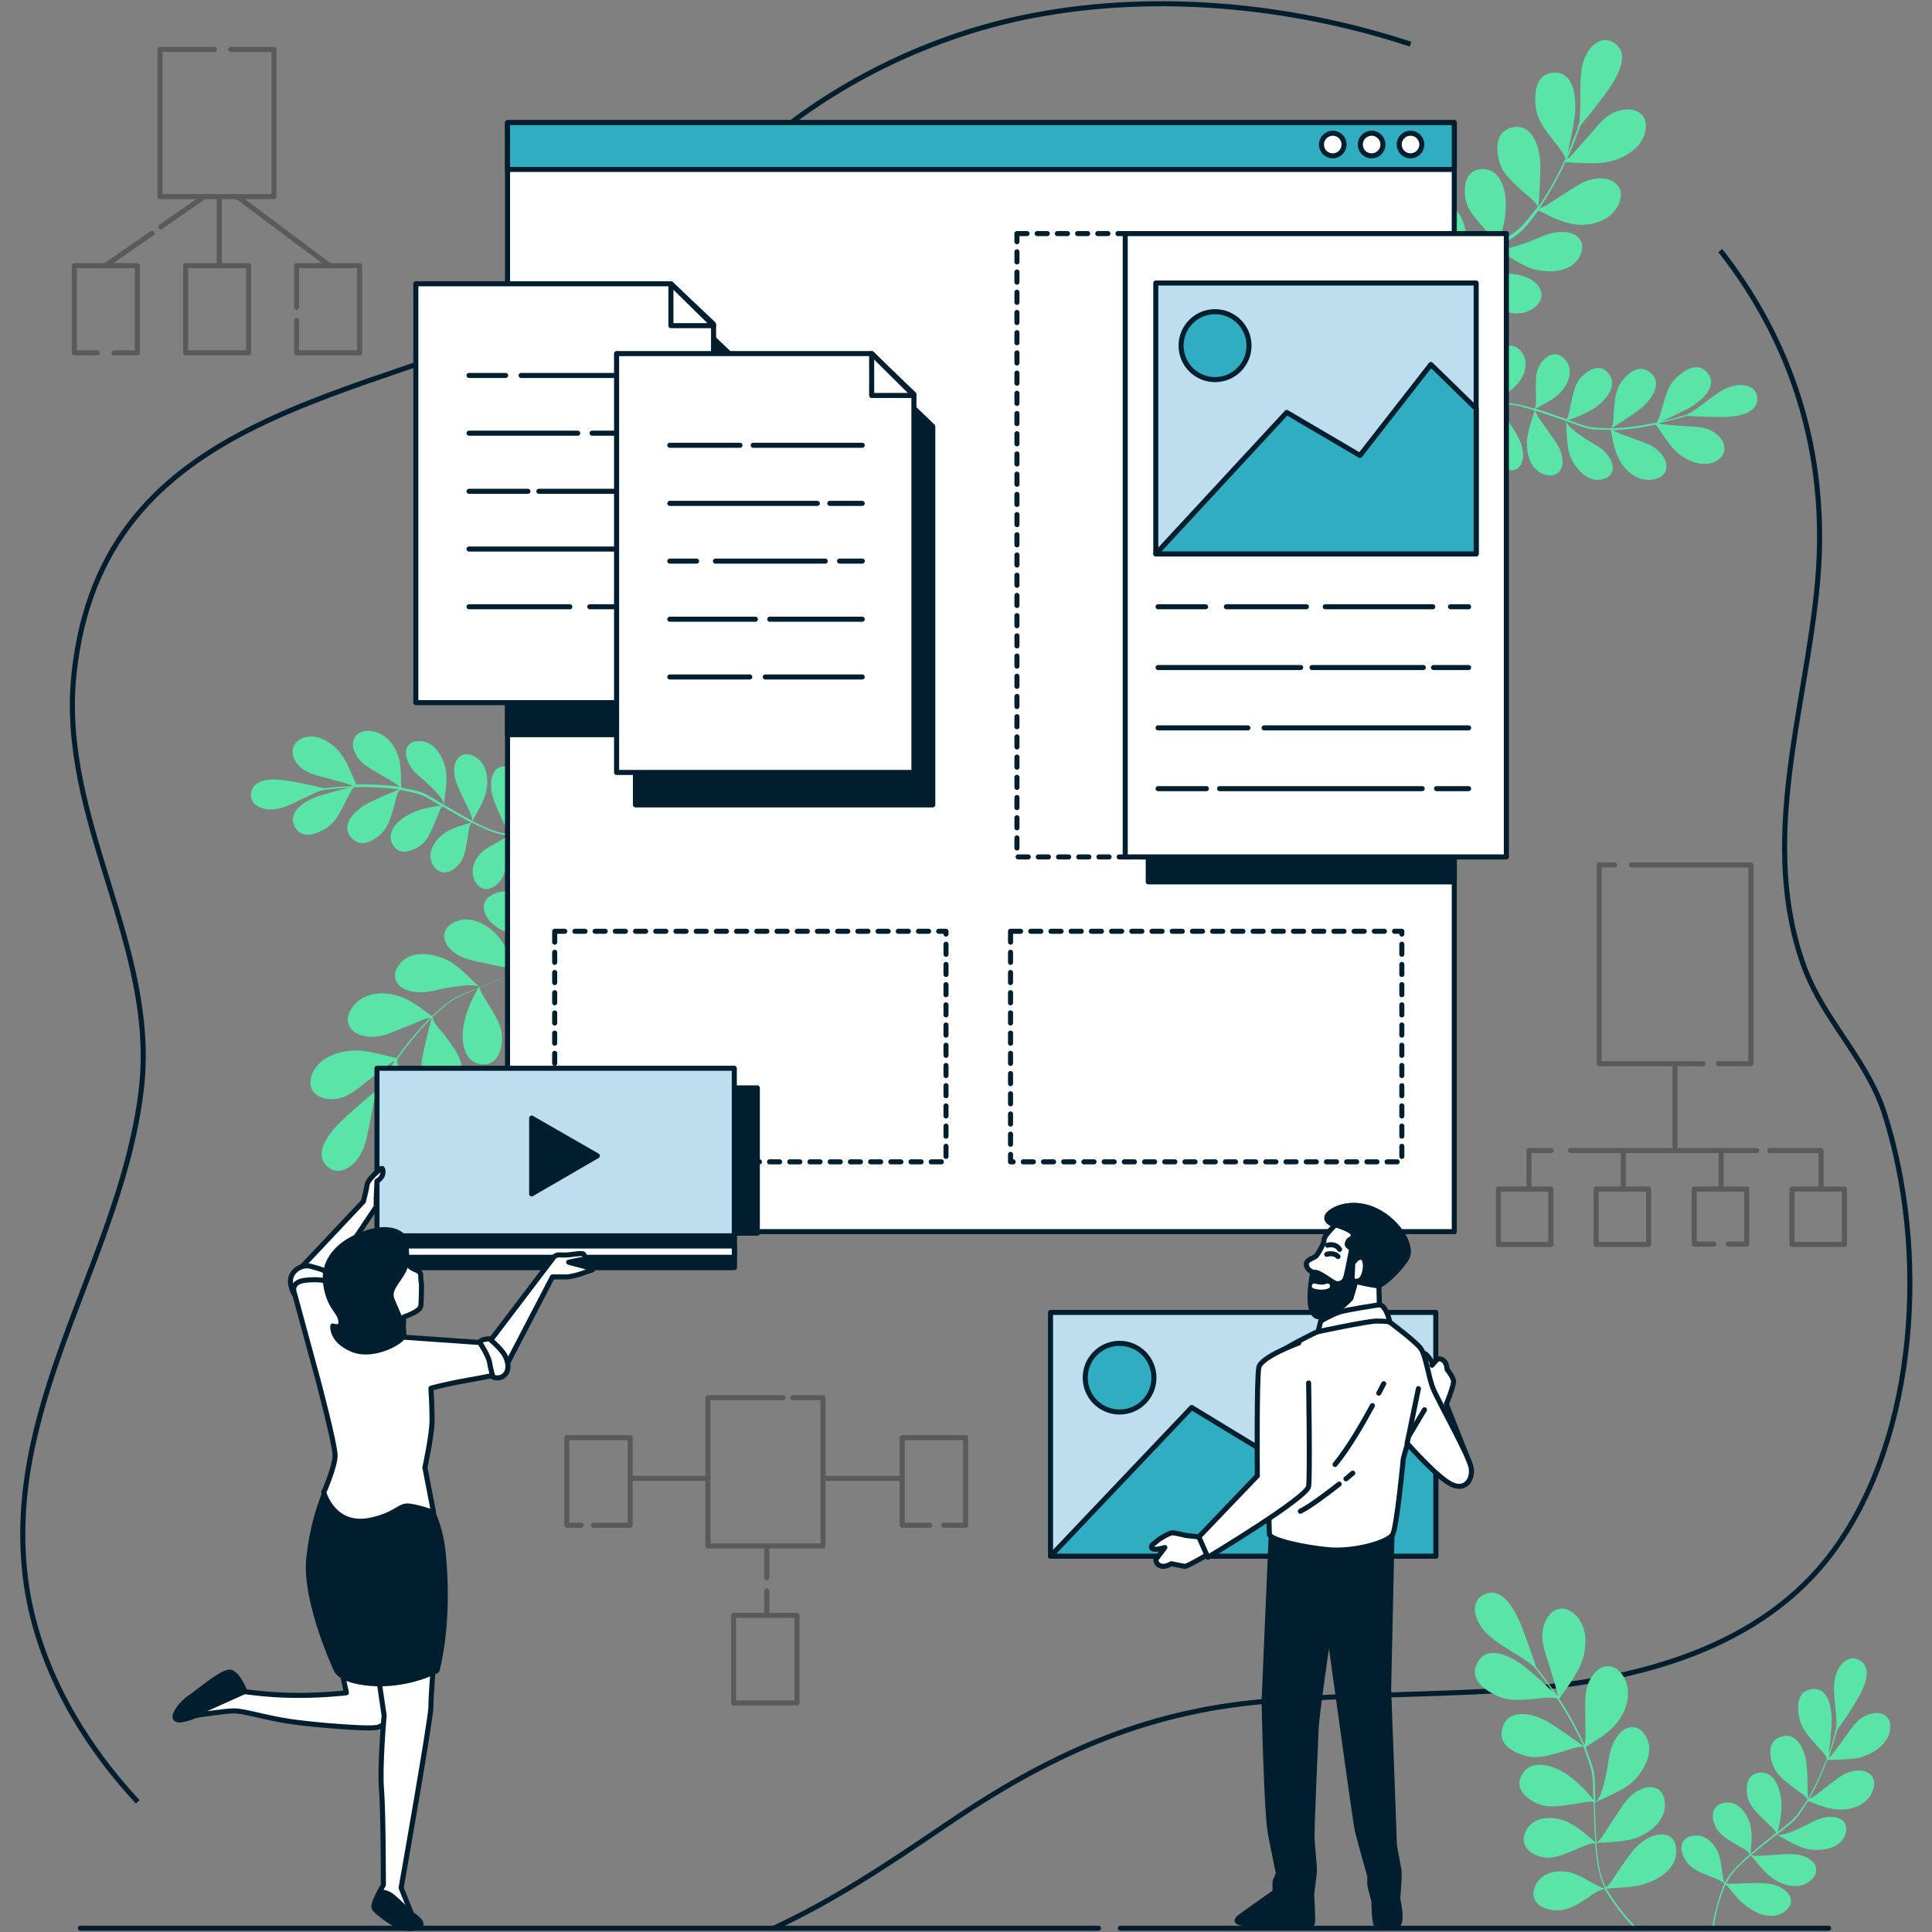<?xml version="1.0" encoding="utf-8"?>
<!-- Generator: Adobe Illustrator 24.0.3, SVG Export Plug-In . SVG Version: 6.00 Build 0)  -->
<svg version="1.1" id="Layer_1" xmlns="http://www.w3.org/2000/svg" xmlns:xlink="http://www.w3.org/1999/xlink" x="0px" y="0px"
	 viewBox="0 0 512 512" style="enable-background:new 0 0 512 512;" xml:space="preserve">
<rect x="0" y="0" width="512" height="512" fill="#808080" stroke="none"/>
<style type="text/css">
	.st0{fill:none;stroke:#001E2D;stroke-width:1.339;stroke-miterlimit:10;}
	.st1{fill:#5AE4A7;}
	.st2{opacity:0.3;}
	.st3{fill:none;stroke:#000000;stroke-width:1.339;stroke-linecap:round;stroke-linejoin:round;stroke-miterlimit:10;}
	.st4{fill:#FFFFFF;stroke:#001E2D;stroke-width:1.339;stroke-linecap:round;stroke-linejoin:round;stroke-miterlimit:10;}
	.st5{fill:#30ADC0;stroke:#001E2D;stroke-width:1.339;stroke-linecap:round;stroke-linejoin:round;stroke-miterlimit:10;}
	
		.st6{fill:none;stroke:#001E2D;stroke-width:1.339;stroke-linecap:round;stroke-linejoin:round;stroke-miterlimit:10;stroke-dasharray:2.678;}
	.st7{fill:none;stroke:#001E2D;stroke-width:1.339;stroke-linecap:round;stroke-linejoin:round;stroke-miterlimit:10;}
	.st8{fill:#BCDEEE;stroke:#001E2D;stroke-width:1.339;stroke-linecap:round;stroke-linejoin:round;stroke-miterlimit:10;}
	.st9{fill:#001E2D;stroke:#001E2D;stroke-width:1.339;stroke-linecap:round;stroke-linejoin:round;stroke-miterlimit:10;}
	.st10{fill:none;stroke:#FFFFFF;stroke-width:1.339;stroke-linecap:round;stroke-linejoin:round;stroke-miterlimit:10;}
</style>
<title></title>
<g>
	<g>
		<path class="st0" d="M205,511c15.9-7.3,30.7-17.2,45.7-27.4c26.9-18.3,52-29.9,84.3-32.7c22.8-2,45.9-1.6,68.8-3.3
			c30-2.3,63-10.7,82-36.5c22.7-30.9,25.1-80.2,13.6-116c-4.2-13.2-14.4-23.2-19.9-35.5c-0.4-0.9-0.7-1.7-1.1-2.6
			c-12.7-33.8,0.3-68.9,3.3-103.1c3-34.7-7.4-64-25.8-87.5"/>
		<path class="st0" d="M373.8,11.7C341.3,1,305.8-1.9,274.4,4c-24.8,4.6-49.4,15.9-69.1,31.9c-19.1,15.3-34.9,35.1-57.2,46
			C97.7,106.4,27,108.1,19.6,178.7c-4,38.5,22.1,71.7,17.9,109.5C32.6,332,1.9,370.2,6.5,416c2.2,22.8,13.9,44.2,30,61.5"/>
	</g>
	<g>
		<path class="st1" d="M78.6,202.2c2.3,3.1,6,3.3,9.8,4.5c0.8,0.2,4.1,1,5.2,1.6c-2.5,0.1-5.2,0.3-7.8,0.6c-2.8-0.7-6.3-1.5-9-1.9
			c-3.8-0.7-9.4-1-10.2,2.9c-0.6,2.9,1.9,4.4,4.6,4.6c3.4,0.2,6.2-1.5,9.6-3.1c0.7-0.3,3.5-1.8,4.7-2c0.2,0,1.2-0.2,1.3-0.2
			c0,0,0.1,0,0.1,0c0,0,0,0,0,0c1.9-0.2,3.8-0.4,5.7-0.5c-2.5,0.6-5.7,1.5-8,2.2c-3.7,1.2-8.9,4.4-6.3,8.5c1.9,3,5.3,1.7,7.6,0.4
			c2.9-1.6,4-4.1,5.6-7.2c0.4-0.7,1.5-3.2,2.3-4c0.1-0.1,0.3,0,0.4,0c0,0,0.1,0,0.2,0.1c0,0,0-0.1,0-0.1c3.5-0.1,7,0.1,10.6,0.5
			c0.3,0,0.5,0.1,0.8,0.1c-2.7,1.1-5.6,2.3-8.1,3.6c-3.3,1.6-7.7,5.6-4.6,9.2c2.3,2.6,5.2,1.2,7.2-0.4c2.5-2,3.1-4.6,4.1-7.8
			c0.2-0.8,0.7-3.6,1.6-4.5c0,0,0.1,0,0.1,0c0,0,0.1,0.1,0.1,0.1c0-0.1,0-0.1,0-0.1c1.8,0.5,3.7,0.7,5.5,1.4
			c1.8,0.7,3.4,1.9,5.1,2.8c-2.4,0.3-4.5,0.7-6.8,1.6c-3.3,1.3-8,4.6-6,8.6c1.5,2.9,4.5,2.1,6.6,0.9c2.7-1.5,3.5-4,4.8-7
			c0.3-0.7,1.1-3.2,1.8-3.9c2.6,1.4,5.1,3,7.7,4.3c-2.4,0.7-4.2,1.1-6.5,2.4c-2.9,1.7-5.8,5.7-3.5,9.1c1.7,2.5,4.3,1.9,6,0.3
			c2.2-1.9,2.4-4.4,3-7.5c0.1-0.7,0.3-3.5,1.1-4.3c3.1,1.5,6,3,9.4,3.4c0,0-0.1,0.1,0,0.1c0,0,0.1-0.1,0.1-0.1c0,0,0.3-0.1,0.2,0
			c-1.9,1.5-3.9,2.2-6.1,3.7c-2.7,1.9-4.8,6.1-2.1,9.3c2,2.3,4.6,0.9,6-0.9c1.8-2.3,1.7-4.5,1.8-7.7c0-0.8-0.2-3.5,0.4-4.4
			c4.1,0,7.9-0.4,11.7-1.3l-0.2-0.4c-3.8,0.9-7.6,1.4-11.6,1.3c1.1-2.3,2.3-4,3.2-6.5c1.2-3.4,1.6-8.8-2.5-10.9
			c-3-1.5-4.8,0.7-5.1,3.3c-0.4,3.3,1,6.1,2.5,9.5c0.3,0.8,1.7,3.3,1.8,4.5c-3.3-0.2-6.3-1.8-9.3-3.3c1.2-2.3,2.2-3.7,3.2-6.4
			c1.3-3.4,1.2-8.8-2.8-10.8c-3-1.5-5,0.5-5.2,3.1c-0.3,3.3,1.4,5.7,2.8,9c0.3,0.8,2,3.7,2,5c-2.5-1.2-4.9-2.8-7.4-4.1
			c-0.1,0.2-0.1,0.4-0.1-0.5c0.1-1.5,0.7-4.4,0.6-7.5c-0.1-3.1-2.4-8.9-7-9c-3.4-0.1-4.4,2.5-3.3,5.1c1.3,3.4,3.8,4.5,6.4,7.2
			c0.7,0.7,3.2,3.1,3.2,4.5c0,0,0,0,0,0c-1.8-1-3.7-2.3-5.6-3.1c-1.9-0.8-3.8-0.9-5.7-1.4c-0.1-2.6,0.1-4.1-0.4-7
			c-0.8-4-4-8.2-8.6-8c-3.4,0.2-4.5,2.9-3.3,5.6c1.5,3.5,4.5,4.4,7.7,6.5c0.7,0.4,3.4,1.8,4.1,2.7c-0.1,0-0.4,0-0.6-0.1
			c-3.6-0.4-7.2-0.6-10.8-0.5c-1.1-2.5-1.6-4.1-3.1-6.7c-2-3.6-6.6-7.1-10.9-5.7C77.2,196.8,76.8,199.7,78.6,202.2z"/>
		<path class="st1" d="M147.7,250.7c2.7-3.5,4.9-7.2,6.7-11.1l-0.3-0.6c-1.8,4.1-4,7.8-6.8,11.4c-1.4-2.8-2.2-5.1-4.1-7.9
			c-2.5-3.7-7.5-8-12.5-5.5c-3.7,1.8-2.8,5.2-0.5,7.5c3,2.9,6.8,3.4,11.2,4.6c1,0.3,4.5,0.8,5.7,1.6c-2.7,3.1-6.4,4.8-10,6.7
			c-1.4-2.9-2.1-4.8-4-7.8c-2.4-3.7-7.8-7.6-12.7-5.2c-3.7,1.8-3.2,5.2-0.8,7.4c3,2.7,6.6,2.8,10.9,3.9c1,0.3,5.1,0.8,6.3,1.7
			c-3,1.5-6.4,2.8-9.5,4.2c0.2,0.2,0.3,0.4-0.5-0.3c-1.4-1.2-3.8-3.9-6.9-6.1c-3.1-2.1-10.5-4.2-14,0.3c-2.6,3.3-0.8,6.2,2.6,7.1
			c4.3,1.1,7.2-0.5,11.8-1.1c1.2-0.1,5.4-0.9,6.8,0.1c0,0,0,0,0,0c-2.3,1.1-5,1.9-7.1,3.2c-2.1,1.3-3.7,3-5.5,4.5
			c-2.6-1.8-3.9-3.1-7.2-4.7c-4.5-2.1-11-2.1-14.1,2.6c-2.3,3.4-0.5,6.5,3.1,7.3c4.5,1,7.6-1.1,12.1-2.7c0.9-0.3,4.2-2,5.6-2.1
			c-0.1,0.1-0.3,0.3-0.5,0.5c-3,3.2-5.9,6.6-8.4,10.2c-3.3-0.7-5.2-1.4-8.9-1.9c-5.1-0.6-11.9,1.3-13.6,6.5
			c-1.3,3.8,1.3,6.2,5.1,6.3c4.7,0.1,7.7-3.5,11.6-6.3c0.8-0.6,4-3.3,5.3-3.9c-1.7,2.6-3.5,5.3-5.1,8.1c-2.7,2.2-6.1,5.1-8.5,7.4
			c-3.5,3.3-7.9,8.5-4.6,12.2c2.5,2.7,5.7,1.4,7.9-1.1c2.7-3.2,3.1-7.2,4-11.7c0.2-0.9,0.8-4.8,1.5-6.2c0.1-0.2,0.7-1.3,0.8-1.5
			c0,0,0-0.1,0-0.1c0,0,0,0,0,0c1.2-2,2.4-4,3.7-5.9c-1.3,2.9-2.7,6.7-3.6,9.5c-1.5,4.5-2.1,12,3.8,12.4c4.4,0.3,5.5-3.9,5.9-7.2
			c0.5-4.1-1.1-6.9-3-10.8c-0.4-0.9-2.1-3.8-2.2-5.2c0-0.1,0.2-0.3,0.2-0.4c0,0,0.1-0.1,0.2-0.1c0,0-0.1-0.1-0.1-0.1
			c2.5-3.5,5.2-6.8,8.2-10c0.2-0.2,0.5-0.5,0.7-0.7c-0.9,3.4-1.8,7.1-2.5,10.6c-0.8,4.4-0.1,11.6,5.7,11.2c4.3-0.3,5-4.2,4.9-7.4
			c-0.1-3.9-2.2-6.4-4.7-9.8c-0.6-0.8-3.1-3.3-3.2-4.8c0,0,0-0.1,0.1-0.1c0,0,0.1,0,0.2,0c0-0.1-0.1-0.1-0.1-0.1
			c1.8-1.4,3.4-3.2,5.4-4.4c2-1.2,4.4-2,6.5-3c-1.5,2.6-2.6,5-3.4,7.9c-1.2,4.2-1.3,11.3,4,12.2c4,0.6,5.4-2.8,5.7-5.8
			c0.4-3.7-1.4-6.4-3.4-9.8c-0.4-0.8-2.3-3.4-2.5-4.6c3.2-1.5,6.6-2.8,9.8-4.4c-1,2.9-1.9,4.9-2.3,8.1c-0.5,4.1,1.3,9.9,6.4,10.2
			c3.7,0.2,5-2.8,4.7-5.7c-0.3-3.6-2.5-5.6-5.1-8.4c-0.6-0.7-3.2-2.9-3.5-4.2c3.7-1.9,7.3-3.7,10.2-6.8c0,0,0,0.1,0.1,0.1
			c0,0,0-0.1,0-0.1C147.5,250.9,147.6,250.5,147.7,250.7c0,3.1-0.8,5.4-0.9,8.8c-0.1,4,2.5,9.2,7.6,8.9c3.8-0.3,4.3-3.9,3.5-6.6
			c-1-3.4-3.2-5-6.2-7.4C150.9,253.7,148.1,252,147.7,250.7z"/>
	</g>
	<g>
		<path class="st1" d="M455.3,115.4c-2.8-2.7-6.5-2.2-10.4-2.6c-0.8-0.1-4.2-0.2-5.4-0.6c2.5-0.6,5.1-1.2,7.5-2
			c2.9,0.2,6.5,0.3,9.2,0.3c3.9,0,9.4-0.7,9.5-4.7c0-3-2.6-4-5.3-3.7c-3.4,0.4-5.9,2.6-8.9,4.8c-0.6,0.4-3.1,2.4-4.3,2.9
			c-0.2,0.1-1.1,0.4-1.3,0.4c0,0,0,0-0.1,0c0,0,0,0,0,0c-1.8,0.6-3.7,1.1-5.5,1.5c2.3-1,5.3-2.5,7.4-3.6c3.4-1.9,7.9-6,4.6-9.5
			c-2.4-2.6-5.5-0.7-7.5,1c-2.6,2.1-3.2,4.7-4.2,8.1c-0.2,0.7-0.9,3.4-1.6,4.3c-0.1,0.1-0.3,0.1-0.4,0.1c0,0-0.1,0-0.2-0.1
			c0,0,0,0.1,0,0.1c-3.4,0.7-6.9,1.2-10.5,1.4c-0.3,0-0.6,0-0.8,0c2.5-1.6,5.1-3.3,7.4-5c2.9-2.2,6.5-6.9,2.8-9.8
			c-2.7-2.2-5.3-0.2-7,1.7c-2.1,2.4-2.3,5-2.6,8.4c-0.1,0.8,0,3.7-0.7,4.7c0,0-0.1,0-0.1,0c0,0-0.1-0.1-0.1-0.1c0,0.1,0,0.1,0,0.1
			c-1.9-0.1-3.8,0-5.7-0.4c-1.9-0.4-3.7-1.2-5.5-1.8c2.3-0.7,4.3-1.6,6.4-2.8c3-1.8,7.1-6,4.3-9.5c-2-2.6-4.8-1.3-6.6,0.3
			c-2.3,2-2.7,4.6-3.4,7.7c-0.2,0.7-0.5,3.3-1.1,4.1c-2.8-0.9-5.5-2-8.3-2.8c2.2-1.2,3.9-1.9,5.9-3.6c2.6-2.2,4.7-6.6,1.8-9.6
			c-2.1-2.2-4.5-1.1-6,0.8c-1.8,2.3-1.6,4.7-1.6,7.9c0,0.8,0.3,3.5-0.3,4.5c-3.3-0.9-6.4-1.8-9.8-1.6c0,0,0-0.1,0-0.1
			c0,0,0,0.1,0,0.1c0,0-0.3,0.1-0.2,0c1.6-1.8,3.4-2.8,5.3-4.8c2.3-2.4,3.6-6.9,0.4-9.5c-2.4-1.9-4.7,0-5.8,2
			c-1.3,2.6-0.9,4.8-0.4,7.9c0.1,0.8,0.8,3.4,0.4,4.4c-4,0.7-7.7,1.8-11.3,3.4l0.2,0.3c3.6-1.6,7.2-2.7,11.2-3.3
			c-0.7,2.4-1.5,4.3-1.9,7c-0.6,3.6,0.1,8.9,4.4,10.3c3.2,1,4.6-1.6,4.4-4.2c-0.2-3.4-2.1-5.8-4.1-8.9c-0.5-0.7-2.3-3-2.5-4.1
			c3.3-0.4,6.5,0.6,9.7,1.6c-0.8,2.5-1.4,4.1-1.9,6.9c-0.6,3.5,0.4,8.9,4.7,10.1c3.2,1,4.8-1.4,4.6-4c-0.3-3.3-2.4-5.3-4.4-8.4
			c-0.5-0.7-2.6-3.3-2.8-4.6c2.6,0.8,5.4,1.9,8,2.7c0-0.2,0-0.4,0.1,0.5c0.2,1.5,0.1,4.5,0.7,7.5c0.7,3,4,8.3,8.5,7.6
			c3.4-0.5,3.9-3.2,2.4-5.7c-1.9-3.1-4.6-3.7-7.6-5.9c-0.8-0.6-3.7-2.5-4-3.9c0,0,0,0,0,0c2,0.6,4.1,1.6,6.1,2
			c2,0.4,3.9,0.2,5.8,0.3c0.5,2.5,0.6,4.1,1.7,6.8c1.5,3.8,5.4,7.3,9.9,6.3c3.3-0.8,3.9-3.6,2.2-6.1c-2.1-3.1-5.2-3.6-8.7-5
			c-0.7-0.3-3.6-1.2-4.5-1.9c0.1,0,0.4,0,0.6,0c3.6-0.2,7.2-0.7,10.7-1.5c1.6,2.2,2.4,3.7,4.3,6c2.7,3.2,7.8,5.8,11.7,3.7
			C457.8,120.4,457.5,117.5,455.3,115.4z"/>
		<path class="st1" d="M378.6,80.3c-2,4-3.5,7.9-4.6,12.1l0.4,0.5c1-4.3,2.6-8.4,4.7-12.4c1.9,2.5,3.1,4.6,5.4,7
			c3.1,3.2,8.8,6.5,13.3,3.2c3.3-2.5,1.8-5.6-0.9-7.4c-3.4-2.3-7.3-2.2-11.8-2.5c-1-0.1-4.6,0-5.9-0.5c2.1-3.5,5.4-5.9,8.6-8.4
			c1.9,2.6,2.9,4.4,5.3,6.9c3,3.2,9,6.1,13.4,2.8c3.3-2.4,2.2-5.7-0.6-7.4c-3.5-2.1-7-1.6-11.4-1.8c-1.1-0.1-5.2,0.1-6.6-0.6
			c2.7-2,5.7-3.9,8.6-5.9c-0.2-0.2-0.4-0.3,0.5,0.2c1.6,0.9,4.5,3.2,7.9,4.7c3.4,1.5,11.1,2.2,13.7-2.8c1.9-3.7-0.3-6.2-3.8-6.5
			c-4.4-0.3-7,1.8-11.4,3.2c-1.2,0.4-5.1,1.8-6.7,1.1c0,0,0,0,0,0c2-1.5,4.6-2.8,6.4-4.5c1.9-1.7,3.1-3.7,4.6-5.5
			c2.9,1.3,4.4,2.4,7.9,3.3c4.8,1.3,11.2,0,13.4-5.1c1.7-3.8-0.7-6.5-4.4-6.7c-4.6-0.2-7.3,2.5-11.4,4.9c-0.8,0.5-3.8,2.7-5.2,3
			c0.1-0.1,0.3-0.4,0.4-0.6c2.4-3.7,4.6-7.6,6.4-11.6c3.4,0.1,5.4,0.4,9.1,0.2c5.1-0.3,11.4-3.4,12.2-8.8c0.6-4-2.4-5.9-6.1-5.3
			c-4.7,0.8-6.9,4.8-10.2,8.3c-0.7,0.7-3.3,4-4.5,4.8c1.2-2.8,2.5-5.9,3.5-8.9c2.3-2.7,5-6.2,7-8.9c2.8-3.9,6.2-9.8,2.3-12.8
			c-2.9-2.2-5.9-0.4-7.5,2.5c-2.1,3.6-1.7,7.7-1.8,12.2c0,0.9,0,4.8-0.3,6.3c-0.1,0.2-0.5,1.4-0.5,1.6c0,0,0,0.1,0,0.1c0,0,0,0,0,0
			c-0.8,2.2-1.7,4.4-2.6,6.5c0.7-3,1.5-7.1,1.9-10c0.6-4.7-0.1-12.2-5.9-11.5c-4.3,0.5-4.7,4.9-4.5,8.1c0.2,4.1,2.3,6.6,4.9,10
			c0.6,0.8,2.8,3.4,3.1,4.7c0,0.1-0.1,0.4-0.2,0.4c0,0-0.1,0.1-0.2,0.1c0.1,0,0.1,0,0.1,0c-1.8,3.9-3.9,7.7-6.3,11.3
			c-0.2,0.3-0.4,0.6-0.6,0.8c0.3-3.6,0.5-7.4,0.5-10.9c0-4.5-2-11.4-7.6-10c-4.1,1.1-4.1,5.1-3.5,8.1c0.8,3.9,3.3,5.9,6.4,8.8
			c0.7,0.7,3.6,2.7,4,4.1c0,0,0,0.1,0,0.1c0,0-0.1,0-0.2,0c0,0,0.1,0.1,0.1,0.1c-1.5,1.7-2.8,3.7-4.5,5.3c-1.7,1.6-3.9,2.7-5.8,4.1
			c1-2.8,1.6-5.4,1.9-8.4c0.4-4.3-0.7-11.3-6.2-11.2c-4,0.1-4.8,3.7-4.6,6.7c0.3,3.8,2.5,6,5.1,9c0.6,0.7,2.9,2.9,3.3,4.1
			c-2.9,2.1-6,4-8.9,6.1c0.5-3,1-5.2,0.8-8.4c-0.2-4.1-3.1-9.5-8.1-8.8c-3.7,0.5-4.4,3.7-3.6,6.4c0.9,3.5,3.5,5,6.6,7.3
			c0.7,0.6,3.7,2.3,4.2,3.6c-3.3,2.6-6.5,5-8.8,8.5c0,0-0.1-0.1-0.1-0.1c0,0,0,0.1,0.1,0.1C378.8,80,378.7,80.4,378.6,80.3
			c-0.6-3-0.2-5.5-0.7-8.8c-0.6-4-4.1-8.6-9.1-7.4c-3.7,0.9-3.5,4.6-2.3,7.1c1.6,3.2,4,4.3,7.5,6.1C374.9,77.8,378,79.1,378.6,80.3z
			"/>
	</g>
	<g>
		<path class="st1" d="M495.7,454.2c-3.8,1-5.3,4.4-7.7,7.5c-0.5,0.6-2.4,3.5-3.4,4.2c0.8-2.4,1.6-4.9,2.3-7.5
			c1.7-2.3,3.7-5.3,5.1-7.7c2-3.3,4.4-8.4,1-10.6c-2.5-1.6-4.8,0.1-6,2.6c-1.5,3.1-0.9,6.3-0.6,10c0.1,0.7,0.4,3.9,0.2,5.2
			c0,0.2-0.3,1.2-0.3,1.3c0,0,0,0,0,0.1c0,0,0,0,0,0c-0.5,1.8-1,3.7-1.7,5.5c0.4-2.5,0.7-5.8,0.8-8.2c0.2-3.9-0.9-9.9-5.6-8.9
			c-3.5,0.7-3.5,4.3-3.1,6.9c0.5,3.3,2.3,5.2,4.6,7.8c0.5,0.6,2.5,2.5,2.8,3.6c0,0.1-0.1,0.3-0.1,0.4c0,0-0.1,0.1-0.2,0.1
			c0,0,0.1,0,0.1,0c-1.2,3.3-2.7,6.5-4.4,9.6c-0.1,0.2-0.3,0.5-0.4,0.7c0-2.9-0.1-6-0.3-8.9c-0.3-3.7-2.4-9.2-6.9-7.6
			c-3.3,1.1-3,4.4-2.3,6.8c0.9,3.1,3.1,4.6,5.8,6.7c0.6,0.5,3.1,2,3.6,3.1c0,0,0,0.1,0,0.1c0,0-0.1,0-0.2,0c0,0,0.1,0.1,0.1,0.1
			c-1.1,1.5-2,3.2-3.3,4.6c-1.3,1.4-3,2.5-4.5,3.8c0.6-2.4,1-4.5,1-7c0-3.5-1.4-9.2-5.8-8.7c-3.3,0.3-3.6,3.4-3.3,5.8
			c0.5,3,2.5,4.7,4.8,7c0.5,0.5,2.5,2.2,2.9,3.1c-2.2,1.9-4.6,3.6-6.8,5.6c0.2-2.5,0.5-4.3,0.1-6.9c-0.5-3.3-3.2-7.5-7.2-6.6
			c-3,0.6-3.3,3.3-2.5,5.5c1,2.8,3.2,3.9,5.8,5.5c0.6,0.4,3.2,1.6,3.6,2.6c-2.5,2.3-5,4.5-6.6,7.5c0,0-0.1-0.1-0.1-0.1
			c0,0,0,0.1,0.1,0.1c0,0,0,0.3-0.1,0.2c-0.7-2.3-0.6-4.4-1.3-7c-0.8-3.2-3.9-6.7-7.9-5.4c-2.9,1-2.5,4-1.3,6
			c1.5,2.5,3.6,3.3,6.5,4.5c0.7,0.3,3.3,1.1,3.9,2c-1.5,3.8-2.5,7.5-3.1,11.4l0.4,0c0.5-3.9,1.5-7.5,3.1-11.3
			c1.7,1.9,2.8,3.6,4.9,5.3c2.7,2.4,7.6,4.7,11.1,1.7c2.5-2.2,1.1-4.7-1.2-6c-2.9-1.6-6.1-1.3-9.8-1.2c-0.8,0-3.7,0.3-4.8,0
			c1.4-3,4-5.2,6.5-7.4c1.7,2,2.7,3.4,4.8,5.3c2.7,2.4,7.7,4.3,11.1,1.3c2.5-2.2,1.4-4.8-1-6c-3-1.5-5.8-0.8-9.4-0.7
			c-0.9,0-4.2,0.5-5.4,0c2.1-1.8,4.4-3.6,6.6-5.3c-0.2-0.1-0.3-0.2,0.5,0.1c1.3,0.6,3.8,2.3,6.7,3.3c2.9,1,9.2,1,11-3.2
			c1.3-3.1-0.7-5-3.6-5c-3.6,0-5.6,1.9-9,3.3c-0.9,0.4-4,1.8-5.4,1.4c0,0,0,0,0,0c1.6-1.4,3.5-2.6,4.9-4.1c1.4-1.5,2.2-3.2,3.4-4.8
			c2.4,0.9,3.8,1.6,6.6,2.1c4,0.7,9.1-0.7,10.6-5.1c1.1-3.2-1-5.2-4-5.1c-3.8,0.2-5.8,2.5-8.9,4.7c-0.6,0.5-2.9,2.5-4,2.8
			c0-0.1,0.2-0.3,0.3-0.5c1.7-3.2,3.2-6.5,4.4-9.8c2.7-0.1,4.4,0,7.4-0.4c4.1-0.6,9.1-3.6,9.3-8
			C501.2,454.7,498.7,453.4,495.7,454.2z"/>
		<path class="st1" d="M425.3,500.7c2.3,3.8,4.9,7.2,7.9,10.3l0.6,0c-3.1-3.2-5.8-6.6-8.1-10.5c3.1-0.3,5.6-0.2,8.8-0.9
			c4.4-1,10.2-4.1,9.7-9.6c-0.3-4.1-3.8-4.5-6.8-3.2c-3.8,1.7-5.7,5-8.3,8.7c-0.6,0.8-2.4,3.9-3.5,4.7c-1.9-3.6-2.2-7.7-2.6-11.8
			c3.2-0.2,5.3-0.2,8.7-0.8c4.3-0.9,9.9-4.4,9.5-9.9c-0.3-4.1-3.7-4.9-6.6-3.4c-3.7,1.8-5,5.1-7.6,8.7c-0.6,0.9-2.6,4.5-3.9,5.3
			c-0.3-3.4-0.3-6.9-0.5-10.4c-0.3,0.1-0.5,0.1,0.5-0.4c1.6-0.9,5.1-2.1,8.2-4.2c3.1-2.1,7.7-8.3,4.9-13.1c-2.1-3.6-5.4-3-7.5-0.2
			c-2.6,3.6-2.2,6.9-3.3,11.3c-0.3,1.2-1.2,5.3-2.6,6.3c0,0,0,0,0,0c-0.2-2.5,0-5.4-0.4-7.8c-0.4-2.4-1.5-4.5-2.2-6.8
			c2.6-1.8,4.4-2.5,7-5c3.6-3.4,5.9-9.5,2.8-14.1c-2.4-3.4-5.9-2.9-8,0.2c-2.6,3.8-1.7,7.5-1.9,12.2c0,1,0.3,4.6-0.2,6
			c-0.1-0.1-0.2-0.4-0.3-0.6c-1.9-4-4-7.9-6.4-11.5c1.9-2.8,3.2-4.3,5-7.6c2.5-4.5,3.1-11.5-1.1-15c-3.1-2.6-6.3-1.1-7.7,2.4
			c-1.8,4.4,0.4,8.4,1.7,13.1c0.3,0.9,1.6,4.9,1.7,6.4c-1.8-2.5-3.7-5.2-5.7-7.7c-1.1-3.4-2.6-7.5-3.8-10.7c-1.8-4.4-5-10.5-9.6-8.7
			c-3.4,1.3-3.4,4.8-1.8,7.7c2,3.7,5.6,5.5,9.4,8c0.8,0.5,4.1,2.5,5.2,3.6c0.2,0.2,0.9,1.1,1.1,1.3c0,0,0,0,0,0.1c0,0,0,0,0,0
			c1.5,1.8,2.9,3.7,4.2,5.6c-2.2-2.2-5.2-5-7.5-6.8c-3.7-3-10.4-6.4-12.9-1c-1.9,4,1.6,6.6,4.5,8.1c3.6,2,6.8,1.5,11.1,1.2
			c1-0.1,4.3-0.6,5.6-0.1c0.1,0,0.3,0.3,0.3,0.4c0,0,0,0.1,0,0.2c0,0,0.1-0.1,0.1-0.1c2.3,3.6,4.4,7.4,6.3,11.3
			c0.1,0.3,0.3,0.6,0.4,0.9c-2.9-2.1-6-4.3-9-6.2c-3.8-2.4-10.8-4.3-12.5,1.2c-1.3,4.1,2.1,6.2,5.1,7.2c3.7,1.4,6.8,0.3,10.8-0.8
			c1-0.3,4.2-1.6,5.6-1.2c0,0,0.1,0,0.1,0.1c0,0,0,0.1-0.1,0.2c0.1,0,0.1,0,0.1,0c0.7,2.2,1.7,4.3,2.1,6.6c0.4,2.3,0.2,4.8,0.4,7.1
			c-1.9-2.4-3.7-4.2-6.1-6.1c-3.4-2.6-10-5.4-12.8-0.7c-2.1,3.4,0.6,6,3.3,7.4c3.3,1.8,6.4,1,10.4,0.5c0.9-0.1,4-0.9,5.2-0.6
			c0.2,3.6,0.2,7.2,0.5,10.8c-2.3-2-3.9-3.6-6.7-5.1c-3.6-2-9.7-2.4-11.8,2.2c-1.6,3.4,0.8,5.6,3.5,6.5c3.5,1.1,6.1-0.3,9.7-1.7
			c0.9-0.3,3.9-1.9,5.2-1.7c0.4,4.2,0.8,8.2,2.6,11.9c0,0-0.1,0-0.1,0c0,0,0.1,0,0.1,0c0,0,0.3,0.3,0.1,0.2c-2.8-1-4.7-2.6-7.8-3.9
			c-3.7-1.5-9.5-1.1-11,3.8c-1.1,3.6,2.1,5.4,4.9,5.7c3.6,0.4,5.8-1.1,9.1-3.1C421.3,502.5,423.9,500.6,425.3,500.7z"/>
	</g>
	<g class="st2">
		<polyline class="st3" points="432.3,229.2 464,229.2 464,281.9 455.4,281.9 		"/>
		<polyline class="st3" points="451.3,281.9 423.8,281.9 423.8,229.2 427.9,229.2 		"/>
		<line class="st3" x1="443.9" y1="282.8" x2="443.9" y2="303.8"/>
		<polyline class="st3" points="469,304.9 482.6,304.9 482.6,314.9 		"/>
		<line class="st3" x1="416.2" y1="304.9" x2="465.5" y2="304.9"/>
		<polyline class="st3" points="405.2,314.7 405.2,304.9 411.1,304.9 		"/>
		<rect x="397.1" y="315.1" class="st3" width="13.9" height="14.7"/>
		<rect x="423" y="315.1" class="st3" width="13.9" height="14.7"/>
		<polyline class="st3" points="454.2,329.7 449,329.7 449,315.1 462.9,315.1 462.9,329.7 458,329.7 		"/>
		<rect x="474.9" y="315.1" class="st3" width="13.9" height="14.7"/>
		<line class="st3" x1="430.2" y1="314.4" x2="430.2" y2="304.9"/>
		<line class="st3" x1="456.1" y1="314.4" x2="456.1" y2="304.9"/>
	</g>
	<g class="st2">
		<polyline class="st3" points="61.2,13.1 72.6,13.1 72.6,52.1 42.4,52.1 42.4,13.1 56.8,13.1 		"/>
		<g>
			<polyline class="st3" points="25.8,93.5 19.7,93.5 19.7,70.4 36.4,70.4 36.4,93.5 30.2,93.5 			"/>
			<rect x="49.2" y="70.4" class="st3" width="16.7" height="23.1"/>
			<polyline class="st3" points="78.6,81.4 78.6,70.4 95.3,70.4 95.3,93.5 78.6,93.5 78.6,84.9 			"/>
		</g>
		<line class="st3" x1="40.3" y1="61.8" x2="27.9" y2="70.4"/>
		<line class="st3" x1="54" y1="52.2" x2="42.6" y2="60.1"/>
		<line class="st3" x1="58.1" y1="52.9" x2="58.1" y2="69.6"/>
		<line class="st3" x1="63" y1="52.2" x2="87.5" y2="70.5"/>
	</g>
	<g class="st2">
		<polyline class="st3" points="210.1,370.4 218.1,370.4 218.1,409.7 187.6,409.7 187.6,370.4 207.5,370.4 		"/>
		<polyline class="st3" points="154,404.2 150.2,404.2 150.2,381 167,381 167,404.2 157.3,404.2 		"/>
		<rect x="194.4" y="428.1" class="st3" width="16.8" height="23.2"/>
		<polyline class="st3" points="246.4,404.2 239.1,404.2 239.1,381 255.9,381 255.9,404.2 250.1,404.2 		"/>
		<line class="st3" x1="187.7" y1="391.8" x2="167.8" y2="391.8"/>
		<line class="st3" x1="238.5" y1="391.8" x2="218.6" y2="391.8"/>
		<line class="st3" x1="203.2" y1="421.6" x2="203.2" y2="427.8"/>
		<line class="st3" x1="203.2" y1="410.2" x2="203.2" y2="418.1"/>
	</g>
	<g>
		<rect x="134.5" y="32.5" class="st4" width="250.9" height="293.9"/>
		<g>
			<rect x="134.5" y="32.5" class="st5" width="250.9" height="12.4"/>
			<path class="st4" d="M356.2,38.3c0-1.6-1.3-3-3-3c-1.6,0-3,1.3-3,3s1.3,3,3,3C354.9,41.3,356.2,39.9,356.2,38.3z"/>
			<path class="st4" d="M366.5,38.3c0-1.6-1.3-3-3-3c-1.6,0-3,1.3-3,3s1.3,3,3,3C365.2,41.3,366.5,39.9,366.5,38.3z"/>
			<circle class="st4" cx="373.8" cy="38.3" r="3"/>
		</g>
		<g>
			<rect x="147" y="246.8" class="st6" width="103.7" height="61.1"/>
			<rect x="267.8" y="246.8" class="st6" width="103.7" height="61.1"/>
			<rect x="269.5" y="61.9" class="st6" width="101" height="165.2"/>
		</g>
	</g>
	<g>
		<line class="st7" x1="296.9" y1="511" x2="484.6" y2="511"/>
		<line class="st7" x1="21.3" y1="511" x2="291.1" y2="511"/>
	</g>
	<g>
		<g>
			<rect x="278.4" y="347.8" class="st8" width="102.1" height="64.6"/>
			<ellipse class="st5" cx="296.7" cy="365.1" rx="9.1" ry="9.1"/>
			<polygon class="st5" points="380.5,379.7 360.4,362.1 338.5,386.8 315.8,373 278.4,412.4 380.5,412.4 			"/>
		</g>
		<g>
			<path class="st4" d="M380.9,360.2c0,0,1.1-0.4,1.9,0.6c0.7,0.9,0.7,2.1,0.7,2.1s1.5,1.9,1.7,3c0.2,1.1-1.9,6.2-1.9,6.2l5.2,13.2
				l-7.3-12.5c0,0-3.4-6-3.7-6.9c-0.4-0.9-0.4-4.1-0.4-5c0-0.9-0.2-3,0.9-1.9c1.1,1.1,1.5,2.1,1.5,2.1v0.7L380.9,360.2z"/>
			<path class="st4" d="M317.7,407.3l-3.5-0.4c0,0-2.8-0.7-3.5-0.7c-0.7,0-3.4,1.5-4.1,2.2c-0.7,0.7-1.9,1.1-1.3,1.9
				c0.6,0.7,3.4-0.2,3.4-0.2l-2.4,3.2c0,0,0,1.3,1.3,1.7c1.3,0.4,2.8-0.6,2.8-0.6s3,0.6,3.5,0.7c0.6,0.2,7.1-3.7,7.1-3.7
				L317.7,407.3z"/>
			<path class="st9" d="M336.9,406.4l-1.9,44.5c0,0,0.6,29.6,1.7,35.2c1.1,5.6,2.1,10.4,2.1,10.4l-0.9,2.1v2.8c0,0-6.7,4.7-8.2,5.8
				c-1.5,1.1-2.4,1.7-1.5,2.2c0.9,0.6,13.4,1.3,15.7,1.3s3.7-0.2,3.9-1.1c0.2-0.9-0.2-7.6-0.2-7.6s0.6-4.5,0.7-5.8
				c0.2-1.3-0.6-6.7-0.6-9.9c0-3.2,0.9-24.6,1.1-28.5c0.2-3.9,3.4-25.7,3.4-25.7s6.9,49.8,7.3,52c0.4,2.2,3.5,13,3.5,13s0,1.7,0,2.2
				s1.1,4.5,1.1,4.5s0,6.2,0.9,6.7c0.9,0.6,4.5,0.7,5.6-0.6c1.1-1.3-0.2-6.7-0.2-6.7s0.4-4.7,0.4-6.5c0-1.9-1.3-6.9-1.3-8.2
				c0-1.3-1.5-40.8-1.5-40.8l0.9-41.2l-31.9-2.8L336.9,406.4z"/>
			<g>
				<path class="st4" d="M352.4,351.4c0,0-15.1,6.7-15.8,9.5c-0.7,2.8-0.4,44.2-0.2,45.7c0.2,1.5,9.1,3.5,15.7,4.1s15.8-1.9,17-4.1
					c1.1-2.2,2.8-20.1,2.8-20.1l1.1-3.9c0,0,8,9.1,11.7,10.8c3.7,1.7,5.6-1.3,5.2-4.3c-0.4-3-8.8-17.9-10.1-21.1
					c-1.3-3.2-1.9-8.9-3.4-10.8c-1.5-1.9-8.2-6.9-8.2-6.9S358.2,347.5,352.4,351.4z"/>
				<path class="st4" d="M344.2,355.9c0,0-10.1,3.7-10.6,6.5c-0.6,2.8-0.4,28.7-0.4,28.7l-15.5,16.2l2.4,5.4
					c0,0,26.3-15.8,26.7-18.8c0.4-3,0-27.4,0-27.4"/>
				<line class="st4" x1="372.9" y1="382.5" x2="375.9" y2="368"/>
				<line class="st7" x1="373.4" y1="380.5" x2="377.5" y2="373.6"/>
				<path class="st4" d="M363.7,372.5c-2.5,4.6-6.2,11.1-9.9,15.6"/>
				<path class="st4" d="M366.7,366.7c0,0-0.5,1-1.3,2.5"/>
				<path class="st7" d="M354.9,393.3c-3.3,2.6-8,6.1-10.3,7.2"/>
				<path class="st7" d="M358.5,390.4c0,0-0.7,0.6-1.8,1.5"/>
			</g>
			<g>
				<path class="st4" d="M365.4,339.3l0.2,8.8l-12.5,3l2.4-10.6c0,0,0.9-3.7,4.8-3.9C364.3,336.3,365.4,339.3,365.4,339.3z"/>
				<g>
					<path class="st4" d="M353.9,324.6c0,0-3,2.8-3,3.9c0,1.1-1.3,3.2-1.9,4.1c-0.6,0.9-3,1.1-2.8,2.6c0.2,1.5,1.7,1.9,1.7,1.9
						s-2.2,10.6,1.1,11.7c3.4,1.1,8.9-4.8,8.9-4.8l1.3-4.5c0,0,4.5,1.1,5.8,1.1c1.3,0,5.4-3.7,7.6-7.1c2.2-3.4-2.8-10.8-9.3-13.2
						c-6.5-2.4-11.7,0.9-11.7,2.4S353.9,324.6,353.9,324.6z"/>
					<path class="st9" d="M363.4,320.3c-6.5-2.4-11.7,0.9-11.7,2.4c0,1.4,2,1.8,2.2,1.9l0,0c0,0,4.7,1.3,4.7,2.6
						c0,1.3-1.1,1.1-1.3,1.7c-0.2,0.6-0.6,0.9,0.2,1.5c0.7,0.6,0.7,0.6,0.7,0.6s-1.1,5.8-1.5,7.3c-0.4,1.5-1.3,1.9-2.4,1.9
						c-1.1,0-4.7-3.5-6.3-3c0,0-2.2,10.6,1.1,11.7c3.4,1.1,8.9-4.8,8.9-4.8l1.3-4.5c0,0,4.5,1.1,5.8,1.1c1.3,0,5.4-3.7,7.6-7.1
						C374.9,330.2,369.9,322.7,363.4,320.3z"/>
					<path class="st7" d="M351.8,330c0,0,2.1-0.7,3.2,1.1"/>
					<path class="st7" d="M351.6,332.4c0,0,1.9-0.6,3,0.6"/>
					<path class="st10" d="M348.3,340.8c0,0,2.1,0.7,3.5,0"/>
					<path class="st4" d="M358.5,334.8c0,0,1.7-2.6,2.8-1.3c1.1,1.3,0.4,5-0.9,5.8c-1.3,0.7-2.1-0.2-2.1-0.2L358.5,334.8z"/>
				</g>
				<path class="st4" d="M365.4,345.8c0,0-8.6,1.3-10.4,1.9c-1.9,0.6-5,2.4-5,2.4l-0.7,2.8c0,0,13.1-2.8,15.5-2.8
					c2.4,0,3.5,0.2,3.5,0.2S367.3,345.6,365.4,345.8z"/>
			</g>
		</g>
	</g>
	<g>
		<rect x="134.5" y="288.3" class="st9" width="66.2" height="38.5"/>
		<rect x="99.9" y="283.1" class="st8" width="94.7" height="52.8"/>
		<polygon class="st9" points="158.3,306.3 140.9,296.3 140.9,316.4 		"/>
		<rect x="99.9" y="327.5" class="st9" width="94.7" height="8.4"/>
		<rect x="99.9" y="330.2" class="st4" width="94.7" height="3"/>
		<path class="st4" d="M78.5,337.3l17.8-18.9c0,0,0.9-3.5,1-4.5c0.2-1,1.6-2.4,2.6-3.3c1-0.9,1.6-1.6,1.6,0c0,1.6-1.6,2.4-1.6,2.4
			s-0.2,4.2-0.2,4.7c0,0.5,0,2.1,0,2.1l-13.1,19.6L78.5,337.3z"/>
		<path class="st4" d="M78.2,343.3c0,0-1.4-1.9-1.2-4.2c0.2-2.3,3-4.2,5.4-3.5c2.4,0.7,5.1,1.2,5.4,3.3c0.3,2.1-3.1,1.7-5.9,2.1
			C79.1,341.4,78.2,343.3,78.2,343.3z"/>
		<path class="st4" d="M129.4,356c0,0,16.2-21.3,17.1-22.5c0.9-1.2,1.4-0.9,3.1-0.9c1.7,0,4.7-0.7,5.1-0.2c0.3,0.5,0.5,1.4-0.2,1.4
			c-0.7,0-3.8,0.7-3.8,0.7l4.5,1.2c0,0,1.9,0,1.9,0.5c0,0.5-0.3,0.3-2.1,1c-1.7,0.7-4,1.2-4.9,1.2s-2.8,0-2.8,0h-0.9L133.6,363
			L129.4,356z"/>
		<g>
			<path class="st4" d="M90.6,443l1.2,5.6c0,0-5.4,0.7-12.9,0.7s-14-1-14-1s-1.7-4.5-3.7-5.1c-1.9-0.5-7.9,4.7-10.5,6.5
				c-2.6,1.7-4.9,4.9-4,5.8c0.9,0.9,5.2-0.9,5.2-0.9s7.7-1.2,10.1-1.2c2.4,0,6.1,1.2,12.4,2.4c6.3,1.2,19.4,2.1,22.5,2.1
				c3.1,0,4.7,0.2,5.8-3c1-3.1,0-13.8,0-13.8l-12.9-1L90.6,443z"/>
			<path class="st9" d="M54.6,454.1l-0.7-0.9l10.9-4.9c0,0-1.7-4.5-3.7-5.1c-1.9-0.5-7.9,4.7-10.5,6.5c-2.6,1.7-4.9,4.9-4,5.8
				c0.9,0.9,5.2-0.9,5.2-0.9S53.1,454.3,54.6,454.1z"/>
		</g>
		<g>
			<path class="st4" d="M100.2,443.8l1.6,10.8c0,0-1.2,13.6-0.7,19.6c0.5,5.9,0.5,25.3,0.5,25.3s-2.8,4.9-2.4,5.9
				c0.3,1,4.5,4,6.5,4.9c1.9,0.9,5.2,0.9,5.8-0.2c0.5-1-2.4-2.8-2.4-2.8l-2.8-7c0,0,7.9-44.7,7.9-48c0-3.3,0.7-11.3,0.7-11.3
				L100.2,443.8z"/>
			<path class="st9" d="M104,502.6c-1.3-1.1-2.7-1.2-3.4-1.2c-0.8,1.5-1.7,3.5-1.5,4.1c0.3,1,4.5,4,6.5,4.9c1.9,0.9,5.2,0.9,5.8-0.2
				c0.5-1-2.4-2.8-2.4-2.8S106,504.2,104,502.6z"/>
		</g>
		<path class="st9" d="M86.9,393.7c0,0-4,8-5.1,19.6c-1,11.5,7.3,29.2,7.3,29.2s1,3.3,10.5,3.7c9.4,0.3,16.2-3.5,16.2-3.5
			s3.6-12.4,1.6-31.6c-0.8-7.8-4.2-13.3-4.2-13.3L86.9,393.7z"/>
		<path class="st4" d="M106.1,354.3l22.7,1.6l3.7,8.2c0,0-3,0.7-8.7,1.7c-5.8,1-9.6,2.1-9.6,2.1s0.3,4.4,0.3,8.4s-1.9,12.6-1.9,12.6
			l2.3,11.9c0,0-4.9-1.7-7-1.7c-2.1,0-3.2,2.3-9.4,3.7c-10.1,2.3-12.7-7.3-12.7-7.3s3-6.8,3-9.8c0-3-4.5-19.9-4.5-19.9l-6.3-23.2
			c0,0-1.2-2.8,2.8-3.3c4-0.5,6.1,0.3,6.1,0.3l9.4,12.7c0,0,3.3,2.4,4.7,2.3C102.3,354.3,106.1,354.3,106.1,354.3z"/>
		<path class="st4" d="M107.5,332.6c0,0,0.2,2.3,1.2,3.1c1,0.9,2.8,0.9,2.8,2.3c0,1.4,0.2,2.3,0.2,2.3s0,4.5-0.2,5.9
			c-0.2,1.4-4.5,2.8-4.5,2.8l-0.2,5.1l-5.4-2.6c0,0-1.9-4.7-0.3-10.1C102.6,335.9,107.5,332.6,107.5,332.6z"/>
		<path class="st9" d="M107.2,328.1c0,0,1.4,5.4-0.2,8.6c-1.6,3.1-4.2,5.1-3.1,7.7c1,2.6,3.8,8,3,9.8c-0.9,1.7-8.4,5.8-13.8,3.3
			c-5.4-2.4-4.9-6.1-4.9-6.1s2.6,1,2.1-1.6c-0.5-2.6-3.1-3.3-4-9.6c-0.9-6.3,3.8-10.8,9.3-12.9C100.9,325.1,105.3,325.5,107.2,328.1
			z"/>
		<path class="st4" d="M127.1,355.7c0,0,2.3,3.5,2.6,5.2c0.3,1.7,0.9,4,0.9,4s1.9,0.9,3.3-0.7c1.4-1.6,0.5-4.4-0.7-5.9
			c-1.2-1.6-3.5-3.5-3.5-3.5S127.6,354.8,127.1,355.7z"/>
	</g>
	<g>
		<rect x="304.3" y="68.5" class="st9" width="81.1" height="165.2"/>
		<rect x="298.2" y="61.9" class="st4" width="101" height="165.2"/>
		<g>
			<rect x="306.3" y="75" class="st8" width="84.9" height="71.8"/>
			<polygon class="st5" points="391.2,108.3 379.2,96.6 360.4,120.7 341,109.3 306.3,146.8 391.2,146.8 			"/>
			<ellipse class="st5" cx="322" cy="91.6" rx="9" ry="9"/>
		</g>
		<line class="st7" x1="384.4" y1="160.8" x2="389.2" y2="160.8"/>
		<line class="st7" x1="351.2" y1="160.8" x2="379.7" y2="160.8"/>
		<line class="st7" x1="325" y1="160.8" x2="346.2" y2="160.8"/>
		<line class="st7" x1="306.9" y1="160.8" x2="319.5" y2="160.8"/>
		<line class="st7" x1="379.9" y1="176.9" x2="389.2" y2="176.9"/>
		<line class="st7" x1="347.7" y1="176.9" x2="377.2" y2="176.9"/>
		<line class="st7" x1="306.9" y1="176.9" x2="344.7" y2="176.9"/>
		<line class="st7" x1="335" y1="192.9" x2="389.2" y2="192.9"/>
		<line class="st7" x1="306.9" y1="192.9" x2="330.7" y2="192.9"/>
		<line class="st7" x1="380.7" y1="209" x2="389.2" y2="209"/>
		<line class="st7" x1="323.2" y1="209" x2="376.9" y2="209"/>
		<line class="st7" x1="306.9" y1="209" x2="319.7" y2="209"/>
	</g>
	<g>
		<polygon class="st9" points="247.2,113 247.2,213.3 168.4,213.3 168.4,194.7 134.5,194.7 134.5,83.7 182.8,83.7 194.1,94.5 
			194.1,102.3 236,102.3 		"/>
		<g>
			<polygon class="st4" points="189.1,186.2 110.2,186.2 110.2,75.2 177.8,75.2 189.1,85.9 			"/>
			<polygon class="st4" points="177.8,75.2 177.8,86.3 189.1,86.3 			"/>
			<line class="st4" x1="138.1" y1="99.5" x2="175.3" y2="99.5"/>
			<line class="st4" x1="124.3" y1="99.5" x2="134" y2="99.5"/>
			<line class="st4" x1="156.9" y1="114.8" x2="175.3" y2="114.8"/>
			<line class="st4" x1="124.3" y1="114.8" x2="153.1" y2="114.8"/>
			<line class="st4" x1="142.8" y1="130.2" x2="175.3" y2="130.2"/>
			<line class="st4" x1="124.3" y1="130.2" x2="139.9" y2="130.2"/>
			<line class="st4" x1="124.3" y1="145.5" x2="175.3" y2="145.5"/>
			<line class="st4" x1="156.3" y1="160.8" x2="175.3" y2="160.8"/>
			<line class="st4" x1="124.3" y1="160.8" x2="151" y2="160.8"/>
		</g>
		<g>
			<polygon class="st4" points="242.2,204.7 163.4,204.7 163.4,93.7 231,93.7 242.2,104.5 			"/>
			<polygon class="st4" points="231,93.7 231,104.8 242.2,104.8 			"/>
			<line class="st4" x1="199.6" y1="118" x2="228.5" y2="118"/>
			<line class="st4" x1="177.5" y1="118" x2="196.1" y2="118"/>
			<line class="st4" x1="219.9" y1="133.4" x2="228.5" y2="133.4"/>
			<line class="st4" x1="177.5" y1="133.4" x2="216.6" y2="133.4"/>
			<line class="st4" x1="222.5" y1="148.7" x2="228.5" y2="148.7"/>
			<line class="st4" x1="189.6" y1="148.7" x2="218.7" y2="148.7"/>
			<line class="st4" x1="177.5" y1="148.7" x2="184.6" y2="148.7"/>
			<line class="st4" x1="204" y1="164.1" x2="228.5" y2="164.1"/>
			<line class="st4" x1="177.5" y1="164.1" x2="200.2" y2="164.1"/>
			<line class="st4" x1="202.8" y1="179.4" x2="228.5" y2="179.4"/>
			<line class="st4" x1="177.5" y1="179.4" x2="198.7" y2="179.4"/>
		</g>
	</g>
</g>
</svg>
